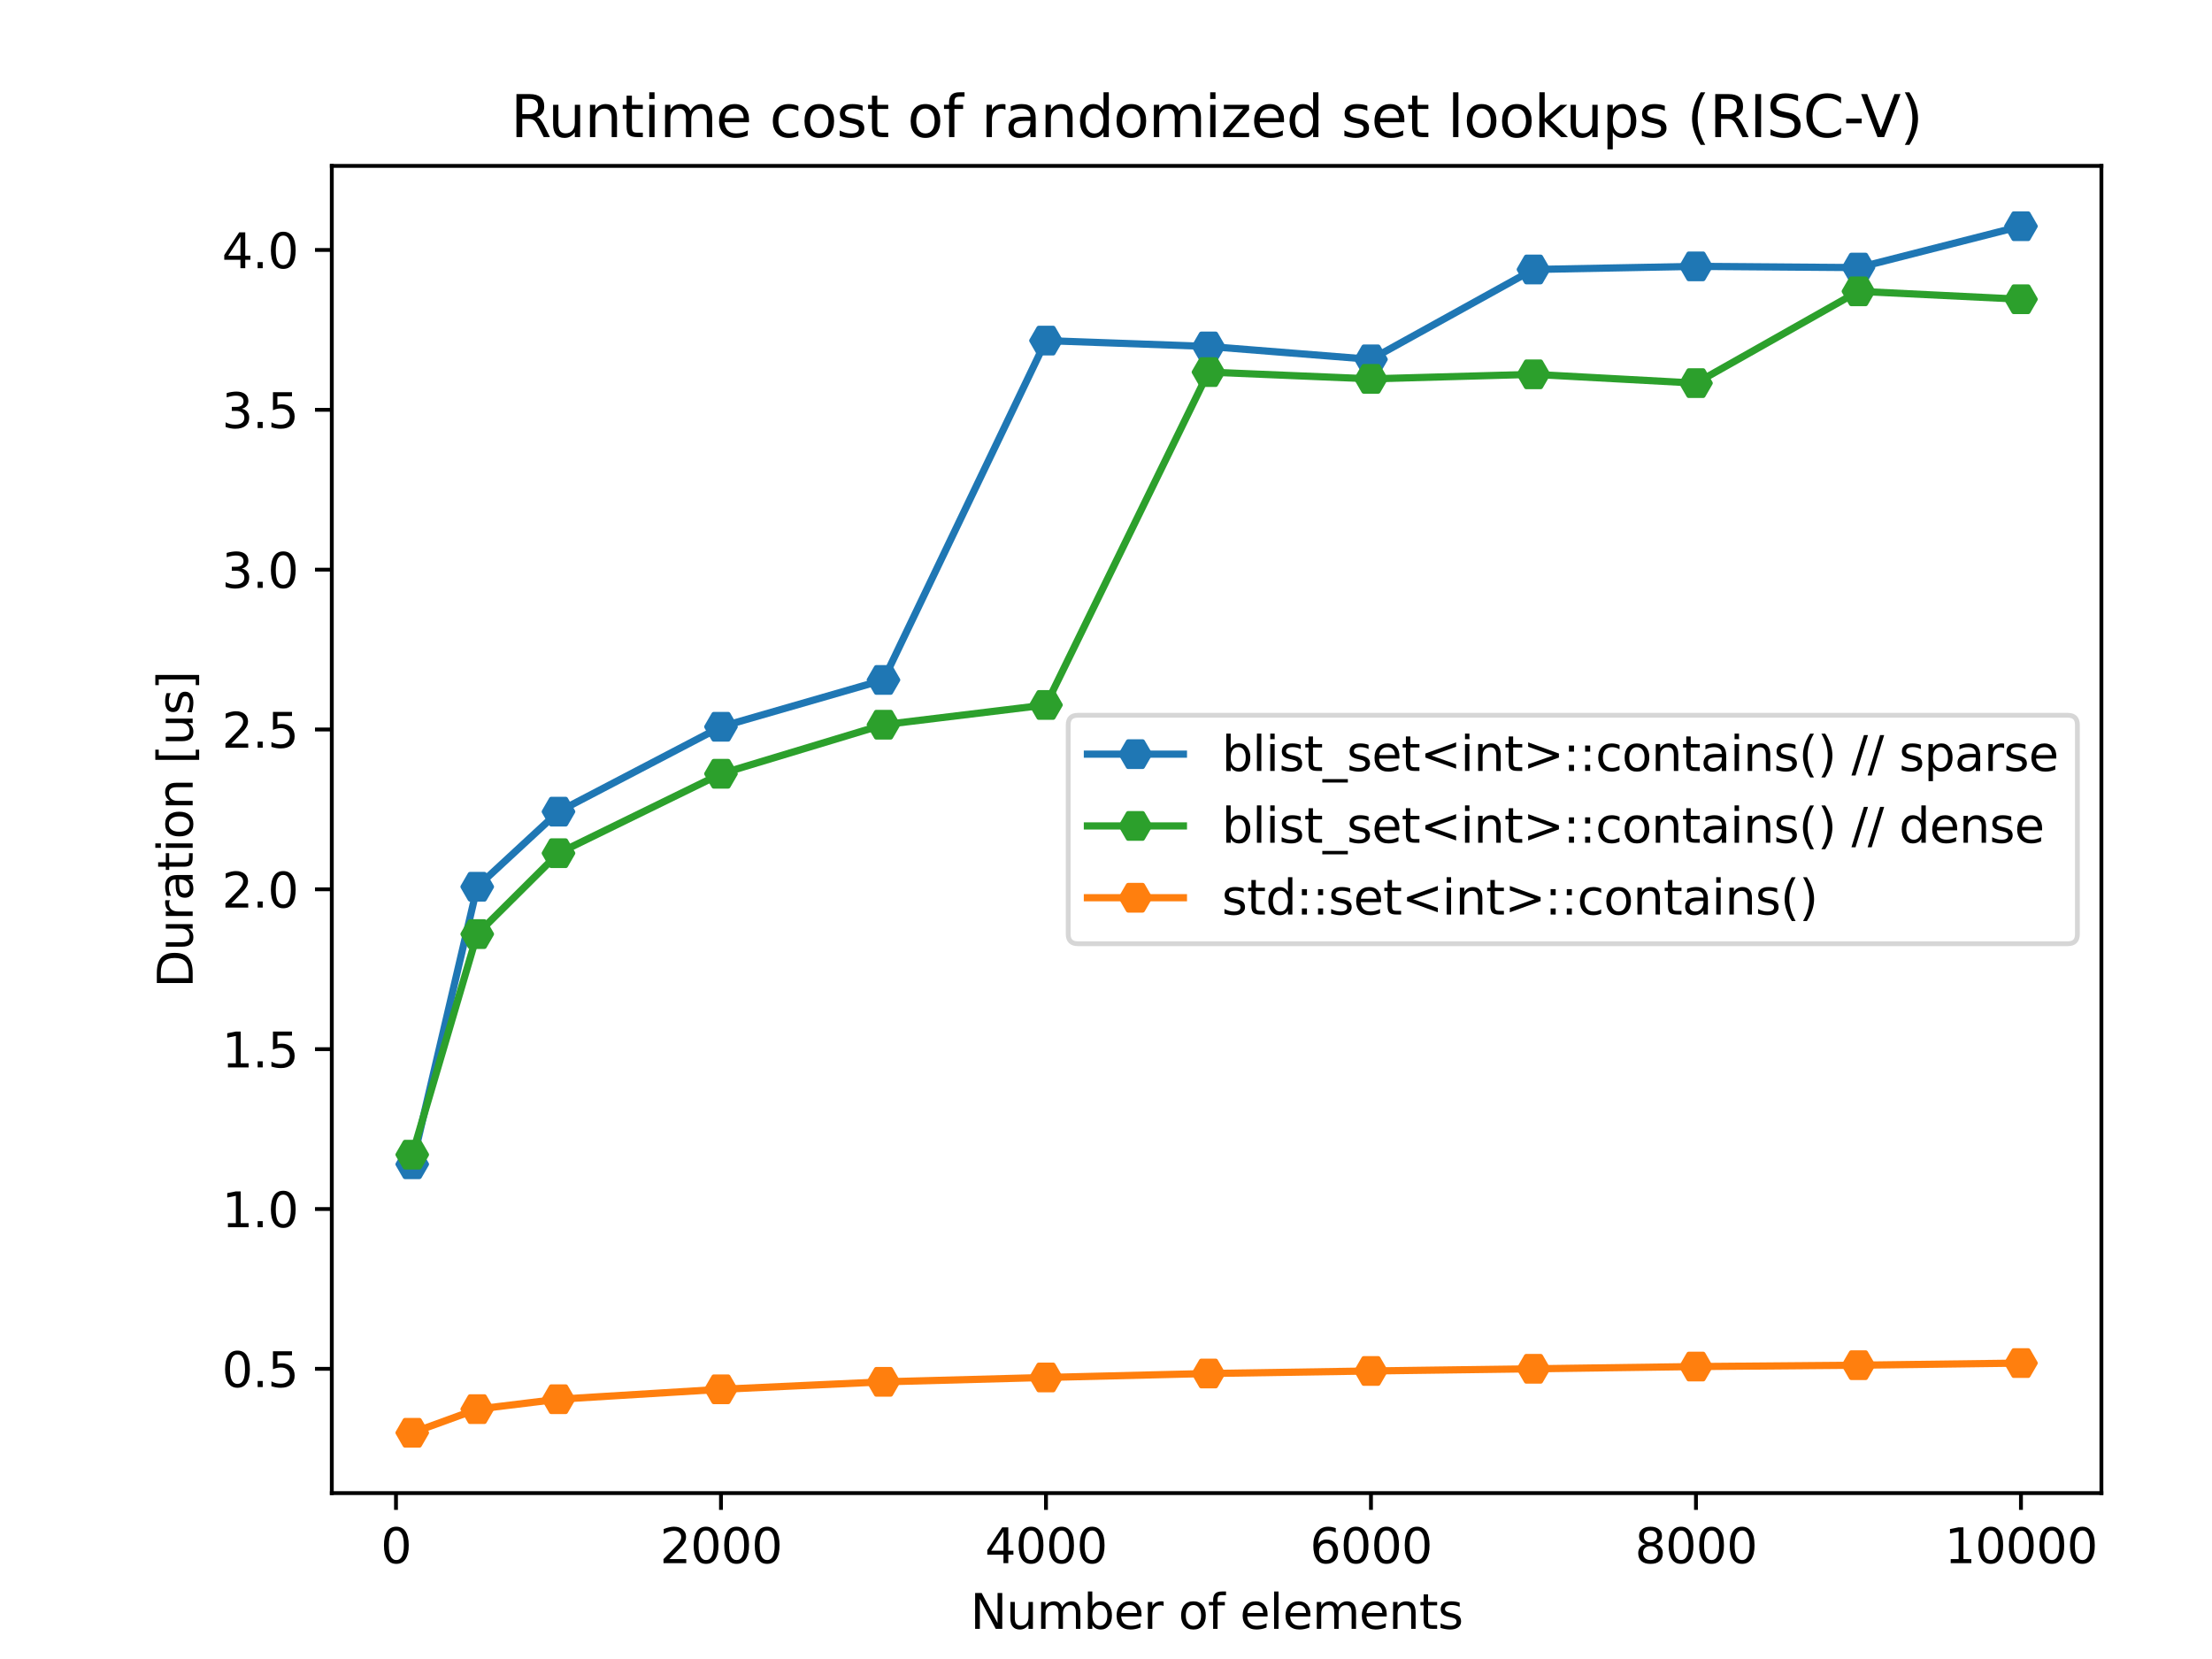 <?xml version="1.0" encoding="utf-8" standalone="no"?>
<!DOCTYPE svg PUBLIC "-//W3C//DTD SVG 1.1//EN"
  "http://www.w3.org/Graphics/SVG/1.1/DTD/svg11.dtd">
<svg xmlns:xlink="http://www.w3.org/1999/xlink" width="460.8pt" height="345.6pt" viewBox="0 0 460.8 345.6" xmlns="http://www.w3.org/2000/svg" version="1.1">
 <defs>
  <style type="text/css">*{stroke-linejoin: round; stroke-linecap: butt}</style>
 </defs>
 <g id="figure_1">
  <g id="patch_1">
   <path d="M 0 345.6 
L 460.8 345.6 
L 460.8 0 
L 0 0 
z
" style="fill: #ffffff"/>
  </g>
  <g id="axes_1">
   <g id="patch_2">
    <path d="M 69.12 311.04 
L 437.76 311.04 
L 437.76 34.56 
L 69.12 34.56 
z
" style="fill: #ffffff"/>
   </g>
   <g id="matplotlib.axis_1">
    <g id="xtick_1">
     <g id="line2d_1">
      <defs>
       <path id="mbd05e804d2" d="M 0 0 
L 0 3.5 
" style="stroke: #000000; stroke-width: 0.8"/>
      </defs>
      <g>
       <use xlink:href="#mbd05e804d2" x="82.491" y="311.04" style="stroke: #000000; stroke-width: 0.8"/>
      </g>
     </g>
     <g id="text_1">
      <!-- 0 -->
      <g transform="translate(79.31 325.638) scale(0.1 -0.1)">
       <defs>
        <path id="DejaVuSans-30" d="M 2034 4250 
Q 1547 4250 1301 3770 
Q 1056 3291 1056 2328 
Q 1056 1369 1301 889 
Q 1547 409 2034 409 
Q 2525 409 2770 889 
Q 3016 1369 3016 2328 
Q 3016 3291 2770 3770 
Q 2525 4250 2034 4250 
z
M 2034 4750 
Q 2819 4750 3233 4129 
Q 3647 3509 3647 2328 
Q 3647 1150 3233 529 
Q 2819 -91 2034 -91 
Q 1250 -91 836 529 
Q 422 1150 422 2328 
Q 422 3509 836 4129 
Q 1250 4750 2034 4750 
z
" transform="scale(0.016)"/>
       </defs>
       <use xlink:href="#DejaVuSans-30"/>
      </g>
     </g>
    </g>
    <g id="xtick_2">
     <g id="line2d_2">
      <g>
       <use xlink:href="#mbd05e804d2" x="150.194" y="311.04" style="stroke: #000000; stroke-width: 0.8"/>
      </g>
     </g>
     <g id="text_2">
      <!-- 2000 -->
      <g transform="translate(137.469 325.638) scale(0.1 -0.1)">
       <defs>
        <path id="DejaVuSans-32" d="M 1228 531 
L 3431 531 
L 3431 0 
L 469 0 
L 469 531 
Q 828 903 1448 1529 
Q 2069 2156 2228 2338 
Q 2531 2678 2651 2914 
Q 2772 3150 2772 3378 
Q 2772 3750 2511 3984 
Q 2250 4219 1831 4219 
Q 1534 4219 1204 4116 
Q 875 4013 500 3803 
L 500 4441 
Q 881 4594 1212 4672 
Q 1544 4750 1819 4750 
Q 2544 4750 2975 4387 
Q 3406 4025 3406 3419 
Q 3406 3131 3298 2873 
Q 3191 2616 2906 2266 
Q 2828 2175 2409 1742 
Q 1991 1309 1228 531 
z
" transform="scale(0.016)"/>
       </defs>
       <use xlink:href="#DejaVuSans-32"/>
       <use xlink:href="#DejaVuSans-30" transform="translate(63.623 0)"/>
       <use xlink:href="#DejaVuSans-30" transform="translate(127.246 0)"/>
       <use xlink:href="#DejaVuSans-30" transform="translate(190.869 0)"/>
      </g>
     </g>
    </g>
    <g id="xtick_3">
     <g id="line2d_3">
      <g>
       <use xlink:href="#mbd05e804d2" x="217.896" y="311.04" style="stroke: #000000; stroke-width: 0.8"/>
      </g>
     </g>
     <g id="text_3">
      <!-- 4000 -->
      <g transform="translate(205.171 325.638) scale(0.1 -0.1)">
       <defs>
        <path id="DejaVuSans-34" d="M 2419 4116 
L 825 1625 
L 2419 1625 
L 2419 4116 
z
M 2253 4666 
L 3047 4666 
L 3047 1625 
L 3713 1625 
L 3713 1100 
L 3047 1100 
L 3047 0 
L 2419 0 
L 2419 1100 
L 313 1100 
L 313 1709 
L 2253 4666 
z
" transform="scale(0.016)"/>
       </defs>
       <use xlink:href="#DejaVuSans-34"/>
       <use xlink:href="#DejaVuSans-30" transform="translate(63.623 0)"/>
       <use xlink:href="#DejaVuSans-30" transform="translate(127.246 0)"/>
       <use xlink:href="#DejaVuSans-30" transform="translate(190.869 0)"/>
      </g>
     </g>
    </g>
    <g id="xtick_4">
     <g id="line2d_4">
      <g>
       <use xlink:href="#mbd05e804d2" x="285.599" y="311.04" style="stroke: #000000; stroke-width: 0.8"/>
      </g>
     </g>
     <g id="text_4">
      <!-- 6000 -->
      <g transform="translate(272.874 325.638) scale(0.1 -0.1)">
       <defs>
        <path id="DejaVuSans-36" d="M 2113 2584 
Q 1688 2584 1439 2293 
Q 1191 2003 1191 1497 
Q 1191 994 1439 701 
Q 1688 409 2113 409 
Q 2538 409 2786 701 
Q 3034 994 3034 1497 
Q 3034 2003 2786 2293 
Q 2538 2584 2113 2584 
z
M 3366 4563 
L 3366 3988 
Q 3128 4100 2886 4159 
Q 2644 4219 2406 4219 
Q 1781 4219 1451 3797 
Q 1122 3375 1075 2522 
Q 1259 2794 1537 2939 
Q 1816 3084 2150 3084 
Q 2853 3084 3261 2657 
Q 3669 2231 3669 1497 
Q 3669 778 3244 343 
Q 2819 -91 2113 -91 
Q 1303 -91 875 529 
Q 447 1150 447 2328 
Q 447 3434 972 4092 
Q 1497 4750 2381 4750 
Q 2619 4750 2861 4703 
Q 3103 4656 3366 4563 
z
" transform="scale(0.016)"/>
       </defs>
       <use xlink:href="#DejaVuSans-36"/>
       <use xlink:href="#DejaVuSans-30" transform="translate(63.623 0)"/>
       <use xlink:href="#DejaVuSans-30" transform="translate(127.246 0)"/>
       <use xlink:href="#DejaVuSans-30" transform="translate(190.869 0)"/>
      </g>
     </g>
    </g>
    <g id="xtick_5">
     <g id="line2d_5">
      <g>
       <use xlink:href="#mbd05e804d2" x="353.301" y="311.04" style="stroke: #000000; stroke-width: 0.8"/>
      </g>
     </g>
     <g id="text_5">
      <!-- 8000 -->
      <g transform="translate(340.576 325.638) scale(0.1 -0.1)">
       <defs>
        <path id="DejaVuSans-38" d="M 2034 2216 
Q 1584 2216 1326 1975 
Q 1069 1734 1069 1313 
Q 1069 891 1326 650 
Q 1584 409 2034 409 
Q 2484 409 2743 651 
Q 3003 894 3003 1313 
Q 3003 1734 2745 1975 
Q 2488 2216 2034 2216 
z
M 1403 2484 
Q 997 2584 770 2862 
Q 544 3141 544 3541 
Q 544 4100 942 4425 
Q 1341 4750 2034 4750 
Q 2731 4750 3128 4425 
Q 3525 4100 3525 3541 
Q 3525 3141 3298 2862 
Q 3072 2584 2669 2484 
Q 3125 2378 3379 2068 
Q 3634 1759 3634 1313 
Q 3634 634 3220 271 
Q 2806 -91 2034 -91 
Q 1263 -91 848 271 
Q 434 634 434 1313 
Q 434 1759 690 2068 
Q 947 2378 1403 2484 
z
M 1172 3481 
Q 1172 3119 1398 2916 
Q 1625 2713 2034 2713 
Q 2441 2713 2670 2916 
Q 2900 3119 2900 3481 
Q 2900 3844 2670 4047 
Q 2441 4250 2034 4250 
Q 1625 4250 1398 4047 
Q 1172 3844 1172 3481 
z
" transform="scale(0.016)"/>
       </defs>
       <use xlink:href="#DejaVuSans-38"/>
       <use xlink:href="#DejaVuSans-30" transform="translate(63.623 0)"/>
       <use xlink:href="#DejaVuSans-30" transform="translate(127.246 0)"/>
       <use xlink:href="#DejaVuSans-30" transform="translate(190.869 0)"/>
      </g>
     </g>
    </g>
    <g id="xtick_6">
     <g id="line2d_6">
      <g>
       <use xlink:href="#mbd05e804d2" x="421.004" y="311.04" style="stroke: #000000; stroke-width: 0.8"/>
      </g>
     </g>
     <g id="text_6">
      <!-- 10000 -->
      <g transform="translate(405.097 325.638) scale(0.1 -0.1)">
       <defs>
        <path id="DejaVuSans-31" d="M 794 531 
L 1825 531 
L 1825 4091 
L 703 3866 
L 703 4441 
L 1819 4666 
L 2450 4666 
L 2450 531 
L 3481 531 
L 3481 0 
L 794 0 
L 794 531 
z
" transform="scale(0.016)"/>
       </defs>
       <use xlink:href="#DejaVuSans-31"/>
       <use xlink:href="#DejaVuSans-30" transform="translate(63.623 0)"/>
       <use xlink:href="#DejaVuSans-30" transform="translate(127.246 0)"/>
       <use xlink:href="#DejaVuSans-30" transform="translate(190.869 0)"/>
       <use xlink:href="#DejaVuSans-30" transform="translate(254.492 0)"/>
      </g>
     </g>
    </g>
    <g id="text_7">
     <!-- Number of elements -->
     <g transform="translate(202.134 339.317) scale(0.1 -0.1)">
      <defs>
       <path id="DejaVuSans-4e" d="M 628 4666 
L 1478 4666 
L 3547 763 
L 3547 4666 
L 4159 4666 
L 4159 0 
L 3309 0 
L 1241 3903 
L 1241 0 
L 628 0 
L 628 4666 
z
" transform="scale(0.016)"/>
       <path id="DejaVuSans-75" d="M 544 1381 
L 544 3500 
L 1119 3500 
L 1119 1403 
Q 1119 906 1312 657 
Q 1506 409 1894 409 
Q 2359 409 2629 706 
Q 2900 1003 2900 1516 
L 2900 3500 
L 3475 3500 
L 3475 0 
L 2900 0 
L 2900 538 
Q 2691 219 2414 64 
Q 2138 -91 1772 -91 
Q 1169 -91 856 284 
Q 544 659 544 1381 
z
M 1991 3584 
L 1991 3584 
z
" transform="scale(0.016)"/>
       <path id="DejaVuSans-6d" d="M 3328 2828 
Q 3544 3216 3844 3400 
Q 4144 3584 4550 3584 
Q 5097 3584 5394 3201 
Q 5691 2819 5691 2113 
L 5691 0 
L 5113 0 
L 5113 2094 
Q 5113 2597 4934 2840 
Q 4756 3084 4391 3084 
Q 3944 3084 3684 2787 
Q 3425 2491 3425 1978 
L 3425 0 
L 2847 0 
L 2847 2094 
Q 2847 2600 2669 2842 
Q 2491 3084 2119 3084 
Q 1678 3084 1418 2786 
Q 1159 2488 1159 1978 
L 1159 0 
L 581 0 
L 581 3500 
L 1159 3500 
L 1159 2956 
Q 1356 3278 1631 3431 
Q 1906 3584 2284 3584 
Q 2666 3584 2933 3390 
Q 3200 3197 3328 2828 
z
" transform="scale(0.016)"/>
       <path id="DejaVuSans-62" d="M 3116 1747 
Q 3116 2381 2855 2742 
Q 2594 3103 2138 3103 
Q 1681 3103 1420 2742 
Q 1159 2381 1159 1747 
Q 1159 1113 1420 752 
Q 1681 391 2138 391 
Q 2594 391 2855 752 
Q 3116 1113 3116 1747 
z
M 1159 2969 
Q 1341 3281 1617 3432 
Q 1894 3584 2278 3584 
Q 2916 3584 3314 3078 
Q 3713 2572 3713 1747 
Q 3713 922 3314 415 
Q 2916 -91 2278 -91 
Q 1894 -91 1617 61 
Q 1341 213 1159 525 
L 1159 0 
L 581 0 
L 581 4863 
L 1159 4863 
L 1159 2969 
z
" transform="scale(0.016)"/>
       <path id="DejaVuSans-65" d="M 3597 1894 
L 3597 1613 
L 953 1613 
Q 991 1019 1311 708 
Q 1631 397 2203 397 
Q 2534 397 2845 478 
Q 3156 559 3463 722 
L 3463 178 
Q 3153 47 2828 -22 
Q 2503 -91 2169 -91 
Q 1331 -91 842 396 
Q 353 884 353 1716 
Q 353 2575 817 3079 
Q 1281 3584 2069 3584 
Q 2775 3584 3186 3129 
Q 3597 2675 3597 1894 
z
M 3022 2063 
Q 3016 2534 2758 2815 
Q 2500 3097 2075 3097 
Q 1594 3097 1305 2825 
Q 1016 2553 972 2059 
L 3022 2063 
z
" transform="scale(0.016)"/>
       <path id="DejaVuSans-72" d="M 2631 2963 
Q 2534 3019 2420 3045 
Q 2306 3072 2169 3072 
Q 1681 3072 1420 2755 
Q 1159 2438 1159 1844 
L 1159 0 
L 581 0 
L 581 3500 
L 1159 3500 
L 1159 2956 
Q 1341 3275 1631 3429 
Q 1922 3584 2338 3584 
Q 2397 3584 2469 3576 
Q 2541 3569 2628 3553 
L 2631 2963 
z
" transform="scale(0.016)"/>
       <path id="DejaVuSans-20" transform="scale(0.016)"/>
       <path id="DejaVuSans-6f" d="M 1959 3097 
Q 1497 3097 1228 2736 
Q 959 2375 959 1747 
Q 959 1119 1226 758 
Q 1494 397 1959 397 
Q 2419 397 2687 759 
Q 2956 1122 2956 1747 
Q 2956 2369 2687 2733 
Q 2419 3097 1959 3097 
z
M 1959 3584 
Q 2709 3584 3137 3096 
Q 3566 2609 3566 1747 
Q 3566 888 3137 398 
Q 2709 -91 1959 -91 
Q 1206 -91 779 398 
Q 353 888 353 1747 
Q 353 2609 779 3096 
Q 1206 3584 1959 3584 
z
" transform="scale(0.016)"/>
       <path id="DejaVuSans-66" d="M 2375 4863 
L 2375 4384 
L 1825 4384 
Q 1516 4384 1395 4259 
Q 1275 4134 1275 3809 
L 1275 3500 
L 2222 3500 
L 2222 3053 
L 1275 3053 
L 1275 0 
L 697 0 
L 697 3053 
L 147 3053 
L 147 3500 
L 697 3500 
L 697 3744 
Q 697 4328 969 4595 
Q 1241 4863 1831 4863 
L 2375 4863 
z
" transform="scale(0.016)"/>
       <path id="DejaVuSans-6c" d="M 603 4863 
L 1178 4863 
L 1178 0 
L 603 0 
L 603 4863 
z
" transform="scale(0.016)"/>
       <path id="DejaVuSans-6e" d="M 3513 2113 
L 3513 0 
L 2938 0 
L 2938 2094 
Q 2938 2591 2744 2837 
Q 2550 3084 2163 3084 
Q 1697 3084 1428 2787 
Q 1159 2491 1159 1978 
L 1159 0 
L 581 0 
L 581 3500 
L 1159 3500 
L 1159 2956 
Q 1366 3272 1645 3428 
Q 1925 3584 2291 3584 
Q 2894 3584 3203 3211 
Q 3513 2838 3513 2113 
z
" transform="scale(0.016)"/>
       <path id="DejaVuSans-74" d="M 1172 4494 
L 1172 3500 
L 2356 3500 
L 2356 3053 
L 1172 3053 
L 1172 1153 
Q 1172 725 1289 603 
Q 1406 481 1766 481 
L 2356 481 
L 2356 0 
L 1766 0 
Q 1100 0 847 248 
Q 594 497 594 1153 
L 594 3053 
L 172 3053 
L 172 3500 
L 594 3500 
L 594 4494 
L 1172 4494 
z
" transform="scale(0.016)"/>
       <path id="DejaVuSans-73" d="M 2834 3397 
L 2834 2853 
Q 2591 2978 2328 3040 
Q 2066 3103 1784 3103 
Q 1356 3103 1142 2972 
Q 928 2841 928 2578 
Q 928 2378 1081 2264 
Q 1234 2150 1697 2047 
L 1894 2003 
Q 2506 1872 2764 1633 
Q 3022 1394 3022 966 
Q 3022 478 2636 193 
Q 2250 -91 1575 -91 
Q 1294 -91 989 -36 
Q 684 19 347 128 
L 347 722 
Q 666 556 975 473 
Q 1284 391 1588 391 
Q 1994 391 2212 530 
Q 2431 669 2431 922 
Q 2431 1156 2273 1281 
Q 2116 1406 1581 1522 
L 1381 1569 
Q 847 1681 609 1914 
Q 372 2147 372 2553 
Q 372 3047 722 3315 
Q 1072 3584 1716 3584 
Q 2034 3584 2315 3537 
Q 2597 3491 2834 3397 
z
" transform="scale(0.016)"/>
      </defs>
      <use xlink:href="#DejaVuSans-4e"/>
      <use xlink:href="#DejaVuSans-75" transform="translate(74.805 0)"/>
      <use xlink:href="#DejaVuSans-6d" transform="translate(138.184 0)"/>
      <use xlink:href="#DejaVuSans-62" transform="translate(235.596 0)"/>
      <use xlink:href="#DejaVuSans-65" transform="translate(299.072 0)"/>
      <use xlink:href="#DejaVuSans-72" transform="translate(360.596 0)"/>
      <use xlink:href="#DejaVuSans-20" transform="translate(401.709 0)"/>
      <use xlink:href="#DejaVuSans-6f" transform="translate(433.496 0)"/>
      <use xlink:href="#DejaVuSans-66" transform="translate(494.678 0)"/>
      <use xlink:href="#DejaVuSans-20" transform="translate(529.883 0)"/>
      <use xlink:href="#DejaVuSans-65" transform="translate(561.67 0)"/>
      <use xlink:href="#DejaVuSans-6c" transform="translate(623.193 0)"/>
      <use xlink:href="#DejaVuSans-65" transform="translate(650.977 0)"/>
      <use xlink:href="#DejaVuSans-6d" transform="translate(712.5 0)"/>
      <use xlink:href="#DejaVuSans-65" transform="translate(809.912 0)"/>
      <use xlink:href="#DejaVuSans-6e" transform="translate(871.436 0)"/>
      <use xlink:href="#DejaVuSans-74" transform="translate(934.814 0)"/>
      <use xlink:href="#DejaVuSans-73" transform="translate(974.023 0)"/>
     </g>
    </g>
   </g>
   <g id="matplotlib.axis_2">
    <g id="ytick_1">
     <g id="line2d_7">
      <defs>
       <path id="m942e5e9a8e" d="M 0 0 
L -3.5 0 
" style="stroke: #000000; stroke-width: 0.8"/>
      </defs>
      <g>
       <use xlink:href="#m942e5e9a8e" x="69.12" y="285.154" style="stroke: #000000; stroke-width: 0.8"/>
      </g>
     </g>
     <g id="text_8">
      <!-- 0.5 -->
      <g transform="translate(46.217 288.953) scale(0.1 -0.1)">
       <defs>
        <path id="DejaVuSans-2e" d="M 684 794 
L 1344 794 
L 1344 0 
L 684 0 
L 684 794 
z
" transform="scale(0.016)"/>
        <path id="DejaVuSans-35" d="M 691 4666 
L 3169 4666 
L 3169 4134 
L 1269 4134 
L 1269 2991 
Q 1406 3038 1543 3061 
Q 1681 3084 1819 3084 
Q 2600 3084 3056 2656 
Q 3513 2228 3513 1497 
Q 3513 744 3044 326 
Q 2575 -91 1722 -91 
Q 1428 -91 1123 -41 
Q 819 9 494 109 
L 494 744 
Q 775 591 1075 516 
Q 1375 441 1709 441 
Q 2250 441 2565 725 
Q 2881 1009 2881 1497 
Q 2881 1984 2565 2268 
Q 2250 2553 1709 2553 
Q 1456 2553 1204 2497 
Q 953 2441 691 2322 
L 691 4666 
z
" transform="scale(0.016)"/>
       </defs>
       <use xlink:href="#DejaVuSans-30"/>
       <use xlink:href="#DejaVuSans-2e" transform="translate(63.623 0)"/>
       <use xlink:href="#DejaVuSans-35" transform="translate(95.41 0)"/>
      </g>
     </g>
    </g>
    <g id="ytick_2">
     <g id="line2d_8">
      <g>
       <use xlink:href="#m942e5e9a8e" x="69.12" y="251.857" style="stroke: #000000; stroke-width: 0.8"/>
      </g>
     </g>
     <g id="text_9">
      <!-- 1.0 -->
      <g transform="translate(46.217 255.656) scale(0.1 -0.1)">
       <use xlink:href="#DejaVuSans-31"/>
       <use xlink:href="#DejaVuSans-2e" transform="translate(63.623 0)"/>
       <use xlink:href="#DejaVuSans-30" transform="translate(95.41 0)"/>
      </g>
     </g>
    </g>
    <g id="ytick_3">
     <g id="line2d_9">
      <g>
       <use xlink:href="#m942e5e9a8e" x="69.12" y="218.56" style="stroke: #000000; stroke-width: 0.8"/>
      </g>
     </g>
     <g id="text_10">
      <!-- 1.5 -->
      <g transform="translate(46.217 222.359) scale(0.1 -0.1)">
       <use xlink:href="#DejaVuSans-31"/>
       <use xlink:href="#DejaVuSans-2e" transform="translate(63.623 0)"/>
       <use xlink:href="#DejaVuSans-35" transform="translate(95.41 0)"/>
      </g>
     </g>
    </g>
    <g id="ytick_4">
     <g id="line2d_10">
      <g>
       <use xlink:href="#m942e5e9a8e" x="69.12" y="185.263" style="stroke: #000000; stroke-width: 0.8"/>
      </g>
     </g>
     <g id="text_11">
      <!-- 2.0 -->
      <g transform="translate(46.217 189.062) scale(0.1 -0.1)">
       <use xlink:href="#DejaVuSans-32"/>
       <use xlink:href="#DejaVuSans-2e" transform="translate(63.623 0)"/>
       <use xlink:href="#DejaVuSans-30" transform="translate(95.41 0)"/>
      </g>
     </g>
    </g>
    <g id="ytick_5">
     <g id="line2d_11">
      <g>
       <use xlink:href="#m942e5e9a8e" x="69.12" y="151.966" style="stroke: #000000; stroke-width: 0.8"/>
      </g>
     </g>
     <g id="text_12">
      <!-- 2.5 -->
      <g transform="translate(46.217 155.765) scale(0.1 -0.1)">
       <use xlink:href="#DejaVuSans-32"/>
       <use xlink:href="#DejaVuSans-2e" transform="translate(63.623 0)"/>
       <use xlink:href="#DejaVuSans-35" transform="translate(95.41 0)"/>
      </g>
     </g>
    </g>
    <g id="ytick_6">
     <g id="line2d_12">
      <g>
       <use xlink:href="#m942e5e9a8e" x="69.12" y="118.669" style="stroke: #000000; stroke-width: 0.8"/>
      </g>
     </g>
     <g id="text_13">
      <!-- 3.0 -->
      <g transform="translate(46.217 122.468) scale(0.1 -0.1)">
       <defs>
        <path id="DejaVuSans-33" d="M 2597 2516 
Q 3050 2419 3304 2112 
Q 3559 1806 3559 1356 
Q 3559 666 3084 287 
Q 2609 -91 1734 -91 
Q 1441 -91 1130 -33 
Q 819 25 488 141 
L 488 750 
Q 750 597 1062 519 
Q 1375 441 1716 441 
Q 2309 441 2620 675 
Q 2931 909 2931 1356 
Q 2931 1769 2642 2001 
Q 2353 2234 1838 2234 
L 1294 2234 
L 1294 2753 
L 1863 2753 
Q 2328 2753 2575 2939 
Q 2822 3125 2822 3475 
Q 2822 3834 2567 4026 
Q 2313 4219 1838 4219 
Q 1578 4219 1281 4162 
Q 984 4106 628 3988 
L 628 4550 
Q 988 4650 1302 4700 
Q 1616 4750 1894 4750 
Q 2613 4750 3031 4423 
Q 3450 4097 3450 3541 
Q 3450 3153 3228 2886 
Q 3006 2619 2597 2516 
z
" transform="scale(0.016)"/>
       </defs>
       <use xlink:href="#DejaVuSans-33"/>
       <use xlink:href="#DejaVuSans-2e" transform="translate(63.623 0)"/>
       <use xlink:href="#DejaVuSans-30" transform="translate(95.41 0)"/>
      </g>
     </g>
    </g>
    <g id="ytick_7">
     <g id="line2d_13">
      <g>
       <use xlink:href="#m942e5e9a8e" x="69.12" y="85.372" style="stroke: #000000; stroke-width: 0.8"/>
      </g>
     </g>
     <g id="text_14">
      <!-- 3.5 -->
      <g transform="translate(46.217 89.171) scale(0.1 -0.1)">
       <use xlink:href="#DejaVuSans-33"/>
       <use xlink:href="#DejaVuSans-2e" transform="translate(63.623 0)"/>
       <use xlink:href="#DejaVuSans-35" transform="translate(95.41 0)"/>
      </g>
     </g>
    </g>
    <g id="ytick_8">
     <g id="line2d_14">
      <g>
       <use xlink:href="#m942e5e9a8e" x="69.12" y="52.075" style="stroke: #000000; stroke-width: 0.8"/>
      </g>
     </g>
     <g id="text_15">
      <!-- 4.0 -->
      <g transform="translate(46.217 55.874) scale(0.1 -0.1)">
       <use xlink:href="#DejaVuSans-34"/>
       <use xlink:href="#DejaVuSans-2e" transform="translate(63.623 0)"/>
       <use xlink:href="#DejaVuSans-30" transform="translate(95.41 0)"/>
      </g>
     </g>
    </g>
    <g id="text_16">
     <!-- Duration [us] -->
     <g transform="translate(40.137 205.78) rotate(-90) scale(0.1 -0.1)">
      <defs>
       <path id="DejaVuSans-44" d="M 1259 4147 
L 1259 519 
L 2022 519 
Q 2988 519 3436 956 
Q 3884 1394 3884 2338 
Q 3884 3275 3436 3711 
Q 2988 4147 2022 4147 
L 1259 4147 
z
M 628 4666 
L 1925 4666 
Q 3281 4666 3915 4102 
Q 4550 3538 4550 2338 
Q 4550 1131 3912 565 
Q 3275 0 1925 0 
L 628 0 
L 628 4666 
z
" transform="scale(0.016)"/>
       <path id="DejaVuSans-61" d="M 2194 1759 
Q 1497 1759 1228 1600 
Q 959 1441 959 1056 
Q 959 750 1161 570 
Q 1363 391 1709 391 
Q 2188 391 2477 730 
Q 2766 1069 2766 1631 
L 2766 1759 
L 2194 1759 
z
M 3341 1997 
L 3341 0 
L 2766 0 
L 2766 531 
Q 2569 213 2275 61 
Q 1981 -91 1556 -91 
Q 1019 -91 701 211 
Q 384 513 384 1019 
Q 384 1609 779 1909 
Q 1175 2209 1959 2209 
L 2766 2209 
L 2766 2266 
Q 2766 2663 2505 2880 
Q 2244 3097 1772 3097 
Q 1472 3097 1187 3025 
Q 903 2953 641 2809 
L 641 3341 
Q 956 3463 1253 3523 
Q 1550 3584 1831 3584 
Q 2591 3584 2966 3190 
Q 3341 2797 3341 1997 
z
" transform="scale(0.016)"/>
       <path id="DejaVuSans-69" d="M 603 3500 
L 1178 3500 
L 1178 0 
L 603 0 
L 603 3500 
z
M 603 4863 
L 1178 4863 
L 1178 4134 
L 603 4134 
L 603 4863 
z
" transform="scale(0.016)"/>
       <path id="DejaVuSans-5b" d="M 550 4863 
L 1875 4863 
L 1875 4416 
L 1125 4416 
L 1125 -397 
L 1875 -397 
L 1875 -844 
L 550 -844 
L 550 4863 
z
" transform="scale(0.016)"/>
       <path id="DejaVuSans-5d" d="M 1947 4863 
L 1947 -844 
L 622 -844 
L 622 -397 
L 1369 -397 
L 1369 4416 
L 622 4416 
L 622 4863 
L 1947 4863 
z
" transform="scale(0.016)"/>
      </defs>
      <use xlink:href="#DejaVuSans-44"/>
      <use xlink:href="#DejaVuSans-75" transform="translate(77.002 0)"/>
      <use xlink:href="#DejaVuSans-72" transform="translate(140.381 0)"/>
      <use xlink:href="#DejaVuSans-61" transform="translate(181.494 0)"/>
      <use xlink:href="#DejaVuSans-74" transform="translate(242.773 0)"/>
      <use xlink:href="#DejaVuSans-69" transform="translate(281.982 0)"/>
      <use xlink:href="#DejaVuSans-6f" transform="translate(309.766 0)"/>
      <use xlink:href="#DejaVuSans-6e" transform="translate(370.947 0)"/>
      <use xlink:href="#DejaVuSans-20" transform="translate(434.326 0)"/>
      <use xlink:href="#DejaVuSans-5b" transform="translate(466.113 0)"/>
      <use xlink:href="#DejaVuSans-75" transform="translate(505.127 0)"/>
      <use xlink:href="#DejaVuSans-73" transform="translate(568.506 0)"/>
      <use xlink:href="#DejaVuSans-5d" transform="translate(620.605 0)"/>
     </g>
    </g>
   </g>
   <g id="line2d_15">
    <path d="M 85.876 242.534 
L 99.417 184.73 
L 116.342 169.081 
L 150.194 151.4 
L 184.045 141.644 
L 217.896 70.955 
L 251.747 72.173 
L 285.599 74.861 
L 319.45 56.137 
L 353.301 55.488 
L 387.152 55.745 
L 421.004 47.127 
" clip-path="url(#p025f54e9cd)" style="fill: none; stroke: #1f77b4; stroke-width: 1.5; stroke-linecap: square"/>
    <defs>
     <path id="mcd79ca10c0" d="M -1.5 -2.598 
L -3 -0 
L -1.5 2.598 
L 1.5 2.598 
L 3 0 
L 1.5 -2.598 
z
" style="stroke: #1f77b4; stroke-linejoin: miter"/>
    </defs>
    <g clip-path="url(#p025f54e9cd)">
     <use xlink:href="#mcd79ca10c0" x="85.876" y="242.534" style="fill: #1f77b4; stroke: #1f77b4; stroke-linejoin: miter"/>
     <use xlink:href="#mcd79ca10c0" x="99.417" y="184.73" style="fill: #1f77b4; stroke: #1f77b4; stroke-linejoin: miter"/>
     <use xlink:href="#mcd79ca10c0" x="116.342" y="169.081" style="fill: #1f77b4; stroke: #1f77b4; stroke-linejoin: miter"/>
     <use xlink:href="#mcd79ca10c0" x="150.194" y="151.4" style="fill: #1f77b4; stroke: #1f77b4; stroke-linejoin: miter"/>
     <use xlink:href="#mcd79ca10c0" x="184.045" y="141.644" style="fill: #1f77b4; stroke: #1f77b4; stroke-linejoin: miter"/>
     <use xlink:href="#mcd79ca10c0" x="217.896" y="70.955" style="fill: #1f77b4; stroke: #1f77b4; stroke-linejoin: miter"/>
     <use xlink:href="#mcd79ca10c0" x="251.747" y="72.173" style="fill: #1f77b4; stroke: #1f77b4; stroke-linejoin: miter"/>
     <use xlink:href="#mcd79ca10c0" x="285.599" y="74.861" style="fill: #1f77b4; stroke: #1f77b4; stroke-linejoin: miter"/>
     <use xlink:href="#mcd79ca10c0" x="319.45" y="56.137" style="fill: #1f77b4; stroke: #1f77b4; stroke-linejoin: miter"/>
     <use xlink:href="#mcd79ca10c0" x="353.301" y="55.488" style="fill: #1f77b4; stroke: #1f77b4; stroke-linejoin: miter"/>
     <use xlink:href="#mcd79ca10c0" x="387.152" y="55.745" style="fill: #1f77b4; stroke: #1f77b4; stroke-linejoin: miter"/>
     <use xlink:href="#mcd79ca10c0" x="421.004" y="47.127" style="fill: #1f77b4; stroke: #1f77b4; stroke-linejoin: miter"/>
    </g>
   </g>
   <g id="line2d_16">
    <path d="M 85.876 240.536 
L 99.417 194.586 
L 116.342 177.738 
L 150.194 161.189 
L 184.045 150.967 
L 217.896 146.855 
L 251.747 77.514 
L 285.599 78.924 
L 319.45 77.98 
L 353.301 79.812 
L 387.152 60.688 
L 421.004 62.337 
" clip-path="url(#p025f54e9cd)" style="fill: none; stroke: #2ca02c; stroke-width: 1.5; stroke-linecap: square"/>
    <defs>
     <path id="m722fe3e75d" d="M -1.5 -2.598 
L -3 -0 
L -1.5 2.598 
L 1.5 2.598 
L 3 0 
L 1.5 -2.598 
z
" style="stroke: #2ca02c; stroke-linejoin: miter"/>
    </defs>
    <g clip-path="url(#p025f54e9cd)">
     <use xlink:href="#m722fe3e75d" x="85.876" y="240.536" style="fill: #2ca02c; stroke: #2ca02c; stroke-linejoin: miter"/>
     <use xlink:href="#m722fe3e75d" x="99.417" y="194.586" style="fill: #2ca02c; stroke: #2ca02c; stroke-linejoin: miter"/>
     <use xlink:href="#m722fe3e75d" x="116.342" y="177.738" style="fill: #2ca02c; stroke: #2ca02c; stroke-linejoin: miter"/>
     <use xlink:href="#m722fe3e75d" x="150.194" y="161.189" style="fill: #2ca02c; stroke: #2ca02c; stroke-linejoin: miter"/>
     <use xlink:href="#m722fe3e75d" x="184.045" y="150.967" style="fill: #2ca02c; stroke: #2ca02c; stroke-linejoin: miter"/>
     <use xlink:href="#m722fe3e75d" x="217.896" y="146.855" style="fill: #2ca02c; stroke: #2ca02c; stroke-linejoin: miter"/>
     <use xlink:href="#m722fe3e75d" x="251.747" y="77.514" style="fill: #2ca02c; stroke: #2ca02c; stroke-linejoin: miter"/>
     <use xlink:href="#m722fe3e75d" x="285.599" y="78.924" style="fill: #2ca02c; stroke: #2ca02c; stroke-linejoin: miter"/>
     <use xlink:href="#m722fe3e75d" x="319.45" y="77.98" style="fill: #2ca02c; stroke: #2ca02c; stroke-linejoin: miter"/>
     <use xlink:href="#m722fe3e75d" x="353.301" y="79.812" style="fill: #2ca02c; stroke: #2ca02c; stroke-linejoin: miter"/>
     <use xlink:href="#m722fe3e75d" x="387.152" y="60.688" style="fill: #2ca02c; stroke: #2ca02c; stroke-linejoin: miter"/>
     <use xlink:href="#m722fe3e75d" x="421.004" y="62.337" style="fill: #2ca02c; stroke: #2ca02c; stroke-linejoin: miter"/>
    </g>
   </g>
   <g id="line2d_17">
    <path d="M 85.876 298.473 
L 99.417 293.545 
L 116.342 291.48 
L 150.194 289.416 
L 184.045 287.862 
L 217.896 286.952 
L 251.747 286.126 
L 285.599 285.598 
L 319.45 285.144 
L 353.301 284.679 
L 387.152 284.392 
L 421.004 283.955 
" clip-path="url(#p025f54e9cd)" style="fill: none; stroke: #ff7f0e; stroke-width: 1.5; stroke-linecap: square"/>
    <defs>
     <path id="mc311627850" d="M -1.5 -2.598 
L -3 -0 
L -1.5 2.598 
L 1.5 2.598 
L 3 0 
L 1.5 -2.598 
z
" style="stroke: #ff7f0e; stroke-linejoin: miter"/>
    </defs>
    <g clip-path="url(#p025f54e9cd)">
     <use xlink:href="#mc311627850" x="85.876" y="298.473" style="fill: #ff7f0e; stroke: #ff7f0e; stroke-linejoin: miter"/>
     <use xlink:href="#mc311627850" x="99.417" y="293.545" style="fill: #ff7f0e; stroke: #ff7f0e; stroke-linejoin: miter"/>
     <use xlink:href="#mc311627850" x="116.342" y="291.48" style="fill: #ff7f0e; stroke: #ff7f0e; stroke-linejoin: miter"/>
     <use xlink:href="#mc311627850" x="150.194" y="289.416" style="fill: #ff7f0e; stroke: #ff7f0e; stroke-linejoin: miter"/>
     <use xlink:href="#mc311627850" x="184.045" y="287.862" style="fill: #ff7f0e; stroke: #ff7f0e; stroke-linejoin: miter"/>
     <use xlink:href="#mc311627850" x="217.896" y="286.952" style="fill: #ff7f0e; stroke: #ff7f0e; stroke-linejoin: miter"/>
     <use xlink:href="#mc311627850" x="251.747" y="286.126" style="fill: #ff7f0e; stroke: #ff7f0e; stroke-linejoin: miter"/>
     <use xlink:href="#mc311627850" x="285.599" y="285.598" style="fill: #ff7f0e; stroke: #ff7f0e; stroke-linejoin: miter"/>
     <use xlink:href="#mc311627850" x="319.45" y="285.144" style="fill: #ff7f0e; stroke: #ff7f0e; stroke-linejoin: miter"/>
     <use xlink:href="#mc311627850" x="353.301" y="284.679" style="fill: #ff7f0e; stroke: #ff7f0e; stroke-linejoin: miter"/>
     <use xlink:href="#mc311627850" x="387.152" y="284.392" style="fill: #ff7f0e; stroke: #ff7f0e; stroke-linejoin: miter"/>
     <use xlink:href="#mc311627850" x="421.004" y="283.955" style="fill: #ff7f0e; stroke: #ff7f0e; stroke-linejoin: miter"/>
    </g>
   </g>
   <g id="patch_3">
    <path d="M 69.12 311.04 
L 69.12 34.56 
" style="fill: none; stroke: #000000; stroke-width: 0.8; stroke-linejoin: miter; stroke-linecap: square"/>
   </g>
   <g id="patch_4">
    <path d="M 437.76 311.04 
L 437.76 34.56 
" style="fill: none; stroke: #000000; stroke-width: 0.8; stroke-linejoin: miter; stroke-linecap: square"/>
   </g>
   <g id="patch_5">
    <path d="M 69.12 311.04 
L 437.76 311.04 
" style="fill: none; stroke: #000000; stroke-width: 0.8; stroke-linejoin: miter; stroke-linecap: square"/>
   </g>
   <g id="patch_6">
    <path d="M 69.12 34.56 
L 437.76 34.56 
" style="fill: none; stroke: #000000; stroke-width: 0.8; stroke-linejoin: miter; stroke-linecap: square"/>
   </g>
   <g id="text_17">
    <!-- Runtime cost of randomized set lookups (RISC-V) -->
    <g transform="translate(106.381 28.56) scale(0.12 -0.12)">
     <defs>
      <path id="DejaVuSans-52" d="M 2841 2188 
Q 3044 2119 3236 1894 
Q 3428 1669 3622 1275 
L 4263 0 
L 3584 0 
L 2988 1197 
Q 2756 1666 2539 1819 
Q 2322 1972 1947 1972 
L 1259 1972 
L 1259 0 
L 628 0 
L 628 4666 
L 2053 4666 
Q 2853 4666 3247 4331 
Q 3641 3997 3641 3322 
Q 3641 2881 3436 2590 
Q 3231 2300 2841 2188 
z
M 1259 4147 
L 1259 2491 
L 2053 2491 
Q 2509 2491 2742 2702 
Q 2975 2913 2975 3322 
Q 2975 3731 2742 3939 
Q 2509 4147 2053 4147 
L 1259 4147 
z
" transform="scale(0.016)"/>
      <path id="DejaVuSans-63" d="M 3122 3366 
L 3122 2828 
Q 2878 2963 2633 3030 
Q 2388 3097 2138 3097 
Q 1578 3097 1268 2742 
Q 959 2388 959 1747 
Q 959 1106 1268 751 
Q 1578 397 2138 397 
Q 2388 397 2633 464 
Q 2878 531 3122 666 
L 3122 134 
Q 2881 22 2623 -34 
Q 2366 -91 2075 -91 
Q 1284 -91 818 406 
Q 353 903 353 1747 
Q 353 2603 823 3093 
Q 1294 3584 2113 3584 
Q 2378 3584 2631 3529 
Q 2884 3475 3122 3366 
z
" transform="scale(0.016)"/>
      <path id="DejaVuSans-64" d="M 2906 2969 
L 2906 4863 
L 3481 4863 
L 3481 0 
L 2906 0 
L 2906 525 
Q 2725 213 2448 61 
Q 2172 -91 1784 -91 
Q 1150 -91 751 415 
Q 353 922 353 1747 
Q 353 2572 751 3078 
Q 1150 3584 1784 3584 
Q 2172 3584 2448 3432 
Q 2725 3281 2906 2969 
z
M 947 1747 
Q 947 1113 1208 752 
Q 1469 391 1925 391 
Q 2381 391 2643 752 
Q 2906 1113 2906 1747 
Q 2906 2381 2643 2742 
Q 2381 3103 1925 3103 
Q 1469 3103 1208 2742 
Q 947 2381 947 1747 
z
" transform="scale(0.016)"/>
      <path id="DejaVuSans-7a" d="M 353 3500 
L 3084 3500 
L 3084 2975 
L 922 459 
L 3084 459 
L 3084 0 
L 275 0 
L 275 525 
L 2438 3041 
L 353 3041 
L 353 3500 
z
" transform="scale(0.016)"/>
      <path id="DejaVuSans-6b" d="M 581 4863 
L 1159 4863 
L 1159 1991 
L 2875 3500 
L 3609 3500 
L 1753 1863 
L 3688 0 
L 2938 0 
L 1159 1709 
L 1159 0 
L 581 0 
L 581 4863 
z
" transform="scale(0.016)"/>
      <path id="DejaVuSans-70" d="M 1159 525 
L 1159 -1331 
L 581 -1331 
L 581 3500 
L 1159 3500 
L 1159 2969 
Q 1341 3281 1617 3432 
Q 1894 3584 2278 3584 
Q 2916 3584 3314 3078 
Q 3713 2572 3713 1747 
Q 3713 922 3314 415 
Q 2916 -91 2278 -91 
Q 1894 -91 1617 61 
Q 1341 213 1159 525 
z
M 3116 1747 
Q 3116 2381 2855 2742 
Q 2594 3103 2138 3103 
Q 1681 3103 1420 2742 
Q 1159 2381 1159 1747 
Q 1159 1113 1420 752 
Q 1681 391 2138 391 
Q 2594 391 2855 752 
Q 3116 1113 3116 1747 
z
" transform="scale(0.016)"/>
      <path id="DejaVuSans-28" d="M 1984 4856 
Q 1566 4138 1362 3434 
Q 1159 2731 1159 2009 
Q 1159 1288 1364 580 
Q 1569 -128 1984 -844 
L 1484 -844 
Q 1016 -109 783 600 
Q 550 1309 550 2009 
Q 550 2706 781 3412 
Q 1013 4119 1484 4856 
L 1984 4856 
z
" transform="scale(0.016)"/>
      <path id="DejaVuSans-49" d="M 628 4666 
L 1259 4666 
L 1259 0 
L 628 0 
L 628 4666 
z
" transform="scale(0.016)"/>
      <path id="DejaVuSans-53" d="M 3425 4513 
L 3425 3897 
Q 3066 4069 2747 4153 
Q 2428 4238 2131 4238 
Q 1616 4238 1336 4038 
Q 1056 3838 1056 3469 
Q 1056 3159 1242 3001 
Q 1428 2844 1947 2747 
L 2328 2669 
Q 3034 2534 3370 2195 
Q 3706 1856 3706 1288 
Q 3706 609 3251 259 
Q 2797 -91 1919 -91 
Q 1588 -91 1214 -16 
Q 841 59 441 206 
L 441 856 
Q 825 641 1194 531 
Q 1563 422 1919 422 
Q 2459 422 2753 634 
Q 3047 847 3047 1241 
Q 3047 1584 2836 1778 
Q 2625 1972 2144 2069 
L 1759 2144 
Q 1053 2284 737 2584 
Q 422 2884 422 3419 
Q 422 4038 858 4394 
Q 1294 4750 2059 4750 
Q 2388 4750 2728 4690 
Q 3069 4631 3425 4513 
z
" transform="scale(0.016)"/>
      <path id="DejaVuSans-43" d="M 4122 4306 
L 4122 3641 
Q 3803 3938 3442 4084 
Q 3081 4231 2675 4231 
Q 1875 4231 1450 3742 
Q 1025 3253 1025 2328 
Q 1025 1406 1450 917 
Q 1875 428 2675 428 
Q 3081 428 3442 575 
Q 3803 722 4122 1019 
L 4122 359 
Q 3791 134 3420 21 
Q 3050 -91 2638 -91 
Q 1578 -91 968 557 
Q 359 1206 359 2328 
Q 359 3453 968 4101 
Q 1578 4750 2638 4750 
Q 3056 4750 3426 4639 
Q 3797 4528 4122 4306 
z
" transform="scale(0.016)"/>
      <path id="DejaVuSans-2d" d="M 313 2009 
L 1997 2009 
L 1997 1497 
L 313 1497 
L 313 2009 
z
" transform="scale(0.016)"/>
      <path id="DejaVuSans-56" d="M 1831 0 
L 50 4666 
L 709 4666 
L 2188 738 
L 3669 4666 
L 4325 4666 
L 2547 0 
L 1831 0 
z
" transform="scale(0.016)"/>
      <path id="DejaVuSans-29" d="M 513 4856 
L 1013 4856 
Q 1481 4119 1714 3412 
Q 1947 2706 1947 2009 
Q 1947 1309 1714 600 
Q 1481 -109 1013 -844 
L 513 -844 
Q 928 -128 1133 580 
Q 1338 1288 1338 2009 
Q 1338 2731 1133 3434 
Q 928 4138 513 4856 
z
" transform="scale(0.016)"/>
     </defs>
     <use xlink:href="#DejaVuSans-52"/>
     <use xlink:href="#DejaVuSans-75" transform="translate(64.982 0)"/>
     <use xlink:href="#DejaVuSans-6e" transform="translate(128.361 0)"/>
     <use xlink:href="#DejaVuSans-74" transform="translate(191.74 0)"/>
     <use xlink:href="#DejaVuSans-69" transform="translate(230.949 0)"/>
     <use xlink:href="#DejaVuSans-6d" transform="translate(258.732 0)"/>
     <use xlink:href="#DejaVuSans-65" transform="translate(356.145 0)"/>
     <use xlink:href="#DejaVuSans-20" transform="translate(417.668 0)"/>
     <use xlink:href="#DejaVuSans-63" transform="translate(449.455 0)"/>
     <use xlink:href="#DejaVuSans-6f" transform="translate(504.436 0)"/>
     <use xlink:href="#DejaVuSans-73" transform="translate(565.617 0)"/>
     <use xlink:href="#DejaVuSans-74" transform="translate(617.717 0)"/>
     <use xlink:href="#DejaVuSans-20" transform="translate(656.926 0)"/>
     <use xlink:href="#DejaVuSans-6f" transform="translate(688.713 0)"/>
     <use xlink:href="#DejaVuSans-66" transform="translate(749.895 0)"/>
     <use xlink:href="#DejaVuSans-20" transform="translate(785.1 0)"/>
     <use xlink:href="#DejaVuSans-72" transform="translate(816.887 0)"/>
     <use xlink:href="#DejaVuSans-61" transform="translate(858 0)"/>
     <use xlink:href="#DejaVuSans-6e" transform="translate(919.279 0)"/>
     <use xlink:href="#DejaVuSans-64" transform="translate(982.658 0)"/>
     <use xlink:href="#DejaVuSans-6f" transform="translate(1046.135 0)"/>
     <use xlink:href="#DejaVuSans-6d" transform="translate(1107.316 0)"/>
     <use xlink:href="#DejaVuSans-69" transform="translate(1204.729 0)"/>
     <use xlink:href="#DejaVuSans-7a" transform="translate(1232.512 0)"/>
     <use xlink:href="#DejaVuSans-65" transform="translate(1285.002 0)"/>
     <use xlink:href="#DejaVuSans-64" transform="translate(1346.525 0)"/>
     <use xlink:href="#DejaVuSans-20" transform="translate(1410.002 0)"/>
     <use xlink:href="#DejaVuSans-73" transform="translate(1441.789 0)"/>
     <use xlink:href="#DejaVuSans-65" transform="translate(1493.889 0)"/>
     <use xlink:href="#DejaVuSans-74" transform="translate(1555.412 0)"/>
     <use xlink:href="#DejaVuSans-20" transform="translate(1594.621 0)"/>
     <use xlink:href="#DejaVuSans-6c" transform="translate(1626.408 0)"/>
     <use xlink:href="#DejaVuSans-6f" transform="translate(1654.191 0)"/>
     <use xlink:href="#DejaVuSans-6f" transform="translate(1715.373 0)"/>
     <use xlink:href="#DejaVuSans-6b" transform="translate(1776.555 0)"/>
     <use xlink:href="#DejaVuSans-75" transform="translate(1831.34 0)"/>
     <use xlink:href="#DejaVuSans-70" transform="translate(1894.719 0)"/>
     <use xlink:href="#DejaVuSans-73" transform="translate(1958.195 0)"/>
     <use xlink:href="#DejaVuSans-20" transform="translate(2010.295 0)"/>
     <use xlink:href="#DejaVuSans-28" transform="translate(2042.082 0)"/>
     <use xlink:href="#DejaVuSans-52" transform="translate(2081.096 0)"/>
     <use xlink:href="#DejaVuSans-49" transform="translate(2150.578 0)"/>
     <use xlink:href="#DejaVuSans-53" transform="translate(2180.07 0)"/>
     <use xlink:href="#DejaVuSans-43" transform="translate(2243.547 0)"/>
     <use xlink:href="#DejaVuSans-2d" transform="translate(2313.371 0)"/>
     <use xlink:href="#DejaVuSans-56" transform="translate(2343.58 0)"/>
     <use xlink:href="#DejaVuSans-29" transform="translate(2411.988 0)"/>
    </g>
   </g>
   <g id="legend_1">
    <g id="patch_7">
     <path d="M 224.526 196.595 
L 430.76 196.595 
Q 432.76 196.595 432.76 194.595 
L 432.76 151.005 
Q 432.76 149.005 430.76 149.005 
L 224.526 149.005 
Q 222.526 149.005 222.526 151.005 
L 222.526 194.595 
Q 222.526 196.595 224.526 196.595 
z
" style="fill: #ffffff; opacity: 0.8; stroke: #cccccc; stroke-linejoin: miter"/>
    </g>
    <g id="line2d_18">
     <path d="M 226.526 157.103 
L 236.526 157.103 
L 246.526 157.103 
" style="fill: none; stroke: #1f77b4; stroke-width: 1.5; stroke-linecap: square"/>
     <g>
      <use xlink:href="#mcd79ca10c0" x="236.526" y="157.103" style="fill: #1f77b4; stroke: #1f77b4; stroke-linejoin: miter"/>
     </g>
    </g>
    <g id="text_18">
     <!-- blist_set&lt;int&gt;::contains() // sparse -->
     <g transform="translate(254.526 160.603) scale(0.1 -0.1)">
      <defs>
       <path id="DejaVuSans-5f" d="M 3263 -1063 
L 3263 -1509 
L -63 -1509 
L -63 -1063 
L 3263 -1063 
z
" transform="scale(0.016)"/>
       <path id="DejaVuSans-3c" d="M 4684 3150 
L 1459 2003 
L 4684 863 
L 4684 294 
L 678 1747 
L 678 2266 
L 4684 3719 
L 4684 3150 
z
" transform="scale(0.016)"/>
       <path id="DejaVuSans-3e" d="M 678 3150 
L 678 3719 
L 4684 2266 
L 4684 1747 
L 678 294 
L 678 863 
L 3897 2003 
L 678 3150 
z
" transform="scale(0.016)"/>
       <path id="DejaVuSans-3a" d="M 750 794 
L 1409 794 
L 1409 0 
L 750 0 
L 750 794 
z
M 750 3309 
L 1409 3309 
L 1409 2516 
L 750 2516 
L 750 3309 
z
" transform="scale(0.016)"/>
       <path id="DejaVuSans-2f" d="M 1625 4666 
L 2156 4666 
L 531 -594 
L 0 -594 
L 1625 4666 
z
" transform="scale(0.016)"/>
      </defs>
      <use xlink:href="#DejaVuSans-62"/>
      <use xlink:href="#DejaVuSans-6c" transform="translate(63.477 0)"/>
      <use xlink:href="#DejaVuSans-69" transform="translate(91.26 0)"/>
      <use xlink:href="#DejaVuSans-73" transform="translate(119.043 0)"/>
      <use xlink:href="#DejaVuSans-74" transform="translate(171.143 0)"/>
      <use xlink:href="#DejaVuSans-5f" transform="translate(210.352 0)"/>
      <use xlink:href="#DejaVuSans-73" transform="translate(260.352 0)"/>
      <use xlink:href="#DejaVuSans-65" transform="translate(312.451 0)"/>
      <use xlink:href="#DejaVuSans-74" transform="translate(373.975 0)"/>
      <use xlink:href="#DejaVuSans-3c" transform="translate(413.184 0)"/>
      <use xlink:href="#DejaVuSans-69" transform="translate(496.973 0)"/>
      <use xlink:href="#DejaVuSans-6e" transform="translate(524.756 0)"/>
      <use xlink:href="#DejaVuSans-74" transform="translate(588.135 0)"/>
      <use xlink:href="#DejaVuSans-3e" transform="translate(627.344 0)"/>
      <use xlink:href="#DejaVuSans-3a" transform="translate(711.133 0)"/>
      <use xlink:href="#DejaVuSans-3a" transform="translate(744.824 0)"/>
      <use xlink:href="#DejaVuSans-63" transform="translate(778.516 0)"/>
      <use xlink:href="#DejaVuSans-6f" transform="translate(833.496 0)"/>
      <use xlink:href="#DejaVuSans-6e" transform="translate(894.678 0)"/>
      <use xlink:href="#DejaVuSans-74" transform="translate(958.057 0)"/>
      <use xlink:href="#DejaVuSans-61" transform="translate(997.266 0)"/>
      <use xlink:href="#DejaVuSans-69" transform="translate(1058.545 0)"/>
      <use xlink:href="#DejaVuSans-6e" transform="translate(1086.328 0)"/>
      <use xlink:href="#DejaVuSans-73" transform="translate(1149.707 0)"/>
      <use xlink:href="#DejaVuSans-28" transform="translate(1201.807 0)"/>
      <use xlink:href="#DejaVuSans-29" transform="translate(1240.82 0)"/>
      <use xlink:href="#DejaVuSans-20" transform="translate(1279.834 0)"/>
      <use xlink:href="#DejaVuSans-2f" transform="translate(1311.621 0)"/>
      <use xlink:href="#DejaVuSans-2f" transform="translate(1345.312 0)"/>
      <use xlink:href="#DejaVuSans-20" transform="translate(1379.004 0)"/>
      <use xlink:href="#DejaVuSans-73" transform="translate(1410.791 0)"/>
      <use xlink:href="#DejaVuSans-70" transform="translate(1462.891 0)"/>
      <use xlink:href="#DejaVuSans-61" transform="translate(1526.367 0)"/>
      <use xlink:href="#DejaVuSans-72" transform="translate(1587.646 0)"/>
      <use xlink:href="#DejaVuSans-73" transform="translate(1628.76 0)"/>
      <use xlink:href="#DejaVuSans-65" transform="translate(1680.859 0)"/>
     </g>
    </g>
    <g id="line2d_19">
     <path d="M 226.526 172.059 
L 236.526 172.059 
L 246.526 172.059 
" style="fill: none; stroke: #2ca02c; stroke-width: 1.5; stroke-linecap: square"/>
     <g>
      <use xlink:href="#m722fe3e75d" x="236.526" y="172.059" style="fill: #2ca02c; stroke: #2ca02c; stroke-linejoin: miter"/>
     </g>
    </g>
    <g id="text_19">
     <!-- blist_set&lt;int&gt;::contains() // dense -->
     <g transform="translate(254.526 175.559) scale(0.1 -0.1)">
      <use xlink:href="#DejaVuSans-62"/>
      <use xlink:href="#DejaVuSans-6c" transform="translate(63.477 0)"/>
      <use xlink:href="#DejaVuSans-69" transform="translate(91.26 0)"/>
      <use xlink:href="#DejaVuSans-73" transform="translate(119.043 0)"/>
      <use xlink:href="#DejaVuSans-74" transform="translate(171.143 0)"/>
      <use xlink:href="#DejaVuSans-5f" transform="translate(210.352 0)"/>
      <use xlink:href="#DejaVuSans-73" transform="translate(260.352 0)"/>
      <use xlink:href="#DejaVuSans-65" transform="translate(312.451 0)"/>
      <use xlink:href="#DejaVuSans-74" transform="translate(373.975 0)"/>
      <use xlink:href="#DejaVuSans-3c" transform="translate(413.184 0)"/>
      <use xlink:href="#DejaVuSans-69" transform="translate(496.973 0)"/>
      <use xlink:href="#DejaVuSans-6e" transform="translate(524.756 0)"/>
      <use xlink:href="#DejaVuSans-74" transform="translate(588.135 0)"/>
      <use xlink:href="#DejaVuSans-3e" transform="translate(627.344 0)"/>
      <use xlink:href="#DejaVuSans-3a" transform="translate(711.133 0)"/>
      <use xlink:href="#DejaVuSans-3a" transform="translate(744.824 0)"/>
      <use xlink:href="#DejaVuSans-63" transform="translate(778.516 0)"/>
      <use xlink:href="#DejaVuSans-6f" transform="translate(833.496 0)"/>
      <use xlink:href="#DejaVuSans-6e" transform="translate(894.678 0)"/>
      <use xlink:href="#DejaVuSans-74" transform="translate(958.057 0)"/>
      <use xlink:href="#DejaVuSans-61" transform="translate(997.266 0)"/>
      <use xlink:href="#DejaVuSans-69" transform="translate(1058.545 0)"/>
      <use xlink:href="#DejaVuSans-6e" transform="translate(1086.328 0)"/>
      <use xlink:href="#DejaVuSans-73" transform="translate(1149.707 0)"/>
      <use xlink:href="#DejaVuSans-28" transform="translate(1201.807 0)"/>
      <use xlink:href="#DejaVuSans-29" transform="translate(1240.82 0)"/>
      <use xlink:href="#DejaVuSans-20" transform="translate(1279.834 0)"/>
      <use xlink:href="#DejaVuSans-2f" transform="translate(1311.621 0)"/>
      <use xlink:href="#DejaVuSans-2f" transform="translate(1345.312 0)"/>
      <use xlink:href="#DejaVuSans-20" transform="translate(1379.004 0)"/>
      <use xlink:href="#DejaVuSans-64" transform="translate(1410.791 0)"/>
      <use xlink:href="#DejaVuSans-65" transform="translate(1474.268 0)"/>
      <use xlink:href="#DejaVuSans-6e" transform="translate(1535.791 0)"/>
      <use xlink:href="#DejaVuSans-73" transform="translate(1599.17 0)"/>
      <use xlink:href="#DejaVuSans-65" transform="translate(1651.27 0)"/>
     </g>
    </g>
    <g id="line2d_20">
     <path d="M 226.526 187.016 
L 236.526 187.016 
L 246.526 187.016 
" style="fill: none; stroke: #ff7f0e; stroke-width: 1.5; stroke-linecap: square"/>
     <g>
      <use xlink:href="#mc311627850" x="236.526" y="187.016" style="fill: #ff7f0e; stroke: #ff7f0e; stroke-linejoin: miter"/>
     </g>
    </g>
    <g id="text_20">
     <!-- std::set&lt;int&gt;::contains() -->
     <g transform="translate(254.526 190.516) scale(0.1 -0.1)">
      <use xlink:href="#DejaVuSans-73"/>
      <use xlink:href="#DejaVuSans-74" transform="translate(52.1 0)"/>
      <use xlink:href="#DejaVuSans-64" transform="translate(91.309 0)"/>
      <use xlink:href="#DejaVuSans-3a" transform="translate(154.785 0)"/>
      <use xlink:href="#DejaVuSans-3a" transform="translate(188.477 0)"/>
      <use xlink:href="#DejaVuSans-73" transform="translate(222.168 0)"/>
      <use xlink:href="#DejaVuSans-65" transform="translate(274.268 0)"/>
      <use xlink:href="#DejaVuSans-74" transform="translate(335.791 0)"/>
      <use xlink:href="#DejaVuSans-3c" transform="translate(375 0)"/>
      <use xlink:href="#DejaVuSans-69" transform="translate(458.789 0)"/>
      <use xlink:href="#DejaVuSans-6e" transform="translate(486.572 0)"/>
      <use xlink:href="#DejaVuSans-74" transform="translate(549.951 0)"/>
      <use xlink:href="#DejaVuSans-3e" transform="translate(589.16 0)"/>
      <use xlink:href="#DejaVuSans-3a" transform="translate(672.949 0)"/>
      <use xlink:href="#DejaVuSans-3a" transform="translate(706.641 0)"/>
      <use xlink:href="#DejaVuSans-63" transform="translate(740.332 0)"/>
      <use xlink:href="#DejaVuSans-6f" transform="translate(795.312 0)"/>
      <use xlink:href="#DejaVuSans-6e" transform="translate(856.494 0)"/>
      <use xlink:href="#DejaVuSans-74" transform="translate(919.873 0)"/>
      <use xlink:href="#DejaVuSans-61" transform="translate(959.082 0)"/>
      <use xlink:href="#DejaVuSans-69" transform="translate(1020.361 0)"/>
      <use xlink:href="#DejaVuSans-6e" transform="translate(1048.145 0)"/>
      <use xlink:href="#DejaVuSans-73" transform="translate(1111.523 0)"/>
      <use xlink:href="#DejaVuSans-28" transform="translate(1163.623 0)"/>
      <use xlink:href="#DejaVuSans-29" transform="translate(1202.637 0)"/>
     </g>
    </g>
   </g>
  </g>
 </g>
 <defs>
  <clipPath id="p025f54e9cd">
   <rect x="69.12" y="34.56" width="368.64" height="276.48"/>
  </clipPath>
 </defs>
</svg>
